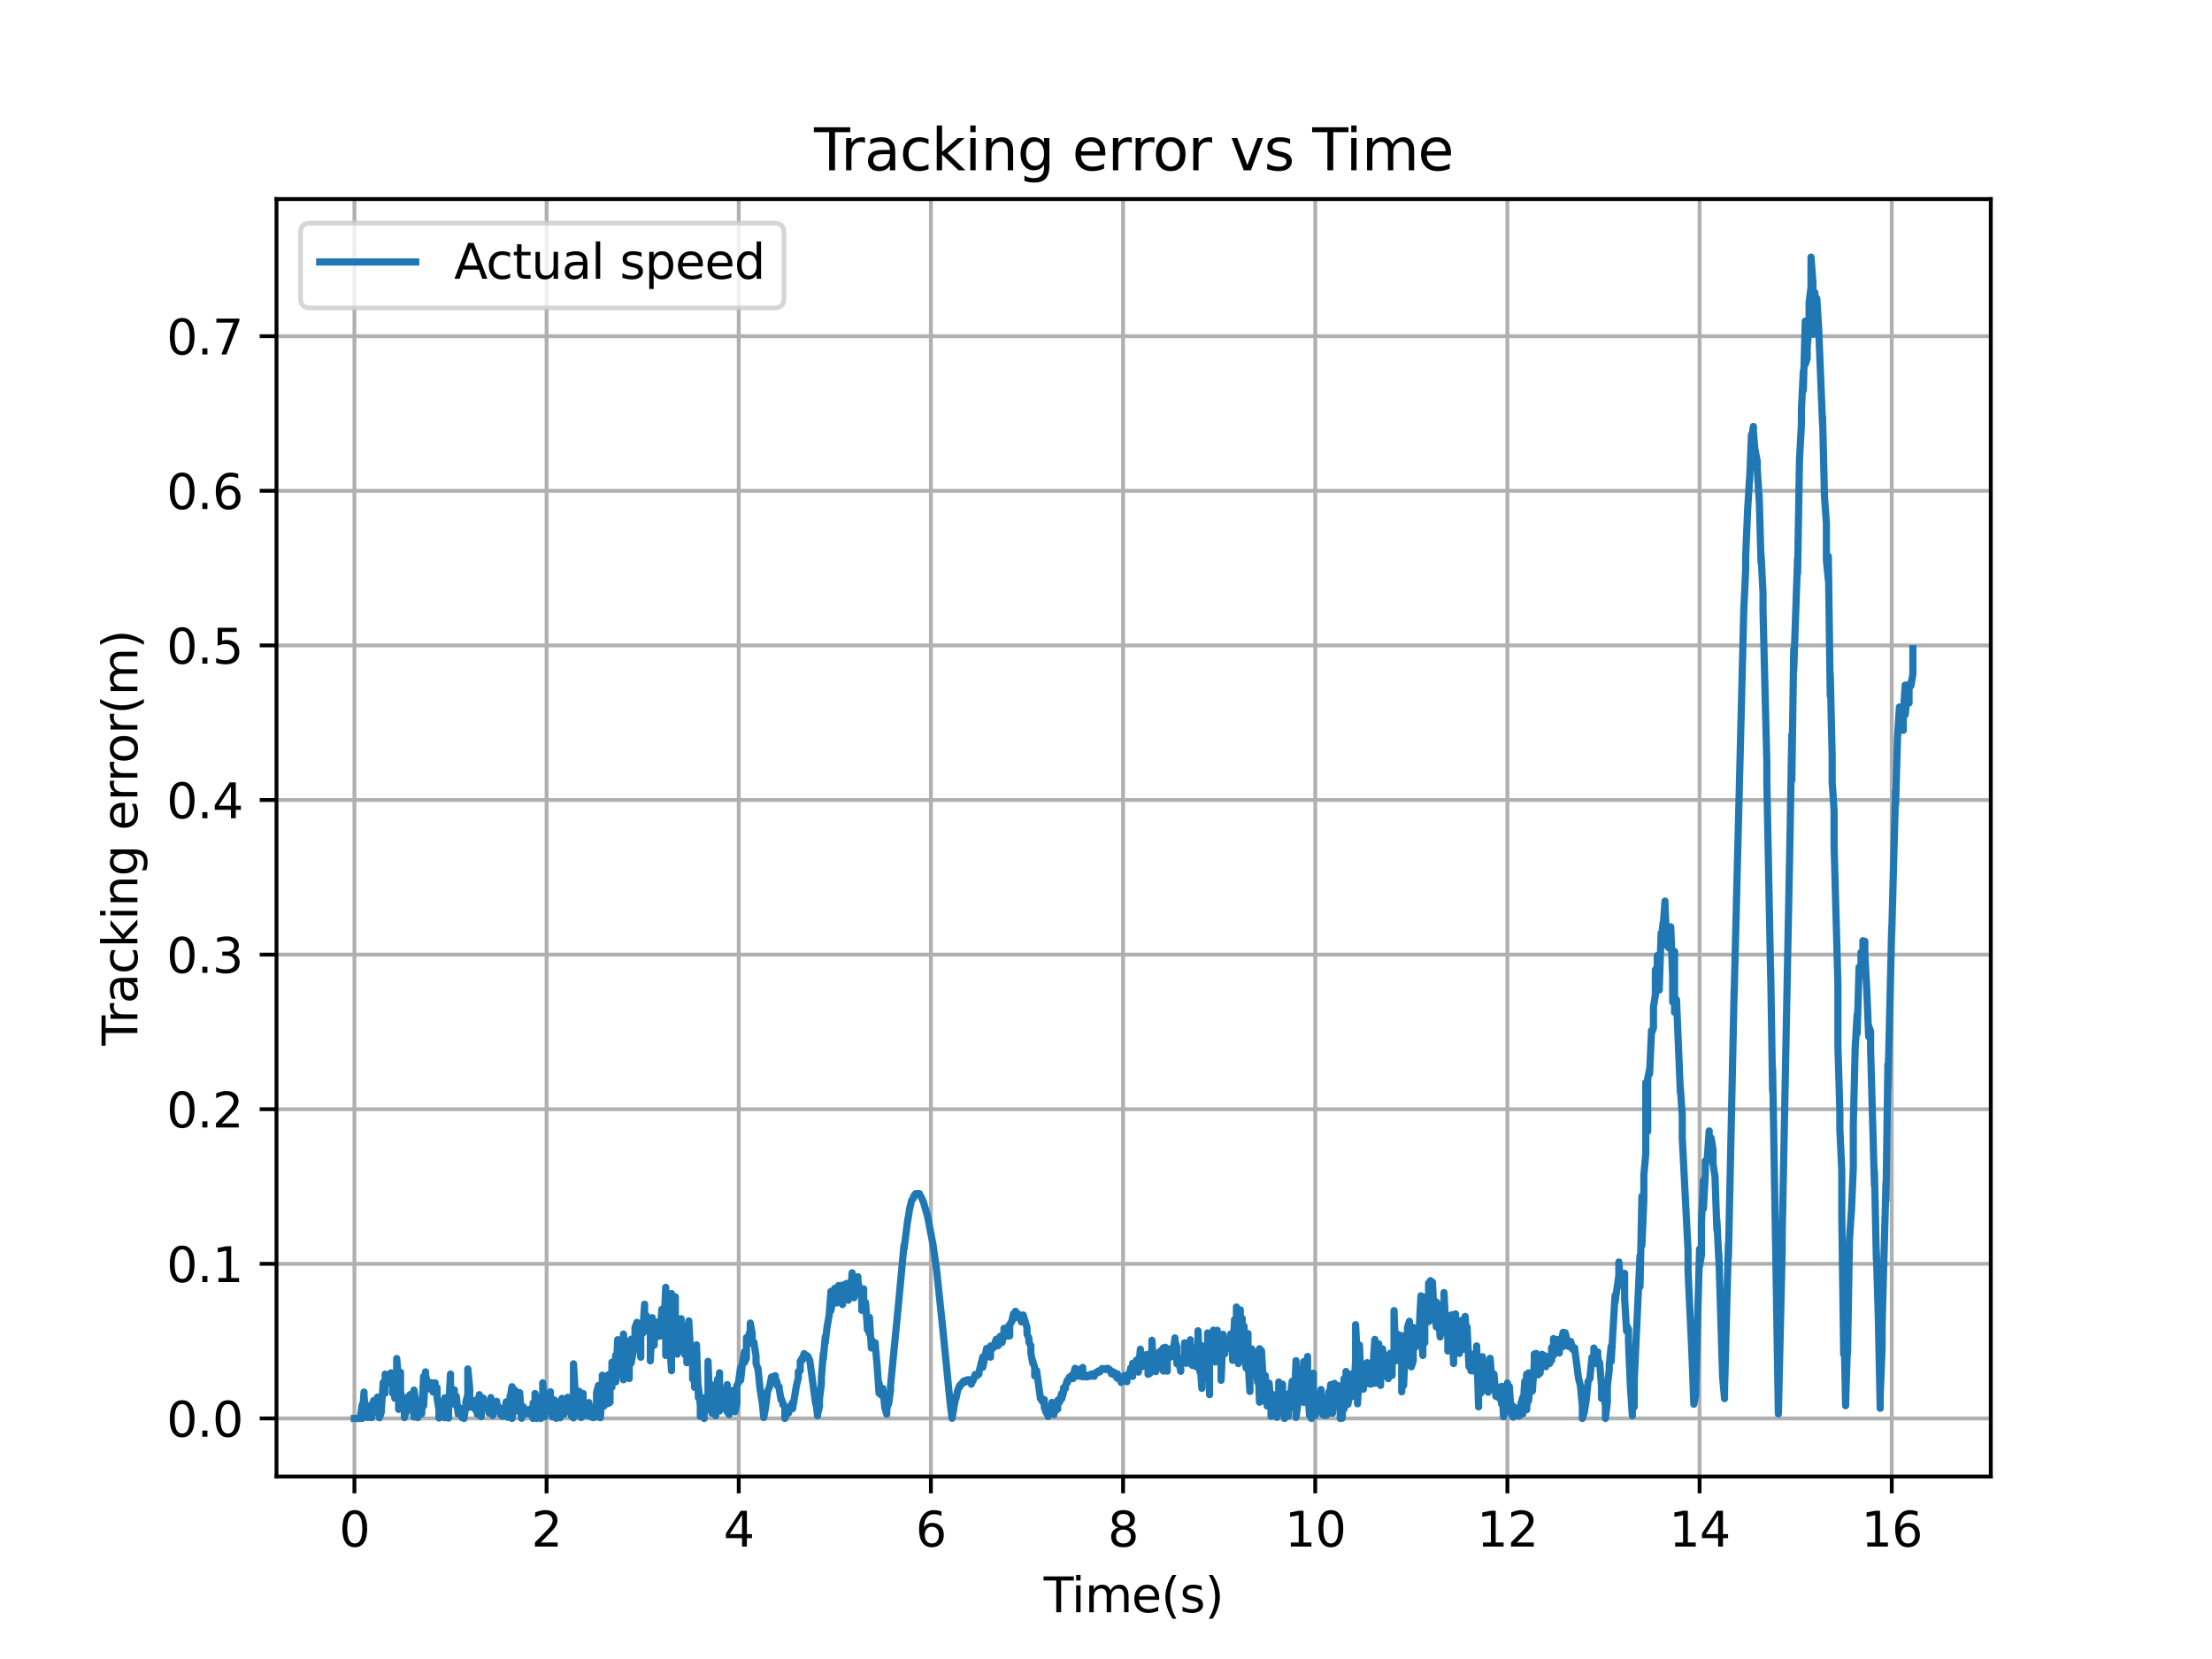 <?xml version="1.0" encoding="utf-8" standalone="no"?>
<!DOCTYPE svg PUBLIC "-//W3C//DTD SVG 1.1//EN"
  "http://www.w3.org/Graphics/SVG/1.1/DTD/svg11.dtd">
<svg xmlns:xlink="http://www.w3.org/1999/xlink" width="460.8pt" height="345.6pt" viewBox="0 0 460.8 345.6" xmlns="http://www.w3.org/2000/svg" version="1.1">
 <defs>
  <style type="text/css">*{stroke-linejoin: round; stroke-linecap: butt}</style>
 </defs>
 <g id="figure_1">
  <g id="patch_1">
   <path d="M 0 345.6 
L 460.8 345.6 
L 460.8 0 
L 0 0 
z
" style="fill: #ffffff"/>
  </g>
  <g id="axes_1">
   <g id="patch_2">
    <path d="M 57.6 307.584 
L 414.72 307.584 
L 414.72 41.472 
L 57.6 41.472 
z
" style="fill: #ffffff"/>
   </g>
   <g id="matplotlib.axis_1">
    <g id="xtick_1">
     <g id="line2d_1">
      <path d="M 73.833 307.584 
L 73.833 41.472 
" clip-path="url(#pf0d3e10bc1)" style="fill: none; stroke: #b0b0b0; stroke-width: 0.8; stroke-linecap: square"/>
     </g>
     <g id="line2d_2">
      <defs>
       <path id="m76b2a32920" d="M 0 0 
L 0 3.5 
" style="stroke: #000000; stroke-width: 0.8"/>
      </defs>
      <g>
       <use xlink:href="#m76b2a32920" x="73.833" y="307.584" style="stroke: #000000; stroke-width: 0.8"/>
      </g>
     </g>
     <g id="text_1">
      <!-- 0 -->
      <g transform="translate(70.651 322.182) scale(0.1 -0.1)">
       <defs>
        <path id="DejaVuSans-30" d="M 2034 4250 
Q 1547 4250 1301 3770 
Q 1056 3291 1056 2328 
Q 1056 1369 1301 889 
Q 1547 409 2034 409 
Q 2525 409 2770 889 
Q 3016 1369 3016 2328 
Q 3016 3291 2770 3770 
Q 2525 4250 2034 4250 
z
M 2034 4750 
Q 2819 4750 3233 4129 
Q 3647 3509 3647 2328 
Q 3647 1150 3233 529 
Q 2819 -91 2034 -91 
Q 1250 -91 836 529 
Q 422 1150 422 2328 
Q 422 3509 836 4129 
Q 1250 4750 2034 4750 
z
" transform="scale(0.016)"/>
       </defs>
       <use xlink:href="#DejaVuSans-30"/>
      </g>
     </g>
    </g>
    <g id="xtick_2">
     <g id="line2d_3">
      <path d="M 113.864 307.584 
L 113.864 41.472 
" clip-path="url(#pf0d3e10bc1)" style="fill: none; stroke: #b0b0b0; stroke-width: 0.8; stroke-linecap: square"/>
     </g>
     <g id="line2d_4">
      <g>
       <use xlink:href="#m76b2a32920" x="113.864" y="307.584" style="stroke: #000000; stroke-width: 0.8"/>
      </g>
     </g>
     <g id="text_2">
      <!-- 2 -->
      <g transform="translate(110.683 322.182) scale(0.1 -0.1)">
       <defs>
        <path id="DejaVuSans-32" d="M 1228 531 
L 3431 531 
L 3431 0 
L 469 0 
L 469 531 
Q 828 903 1448 1529 
Q 2069 2156 2228 2338 
Q 2531 2678 2651 2914 
Q 2772 3150 2772 3378 
Q 2772 3750 2511 3984 
Q 2250 4219 1831 4219 
Q 1534 4219 1204 4116 
Q 875 4013 500 3803 
L 500 4441 
Q 881 4594 1212 4672 
Q 1544 4750 1819 4750 
Q 2544 4750 2975 4387 
Q 3406 4025 3406 3419 
Q 3406 3131 3298 2873 
Q 3191 2616 2906 2266 
Q 2828 2175 2409 1742 
Q 1991 1309 1228 531 
z
" transform="scale(0.016)"/>
       </defs>
       <use xlink:href="#DejaVuSans-32"/>
      </g>
     </g>
    </g>
    <g id="xtick_3">
     <g id="line2d_5">
      <path d="M 153.896 307.584 
L 153.896 41.472 
" clip-path="url(#pf0d3e10bc1)" style="fill: none; stroke: #b0b0b0; stroke-width: 0.8; stroke-linecap: square"/>
     </g>
     <g id="line2d_6">
      <g>
       <use xlink:href="#m76b2a32920" x="153.896" y="307.584" style="stroke: #000000; stroke-width: 0.8"/>
      </g>
     </g>
     <g id="text_3">
      <!-- 4 -->
      <g transform="translate(150.714 322.182) scale(0.1 -0.1)">
       <defs>
        <path id="DejaVuSans-34" d="M 2419 4116 
L 825 1625 
L 2419 1625 
L 2419 4116 
z
M 2253 4666 
L 3047 4666 
L 3047 1625 
L 3713 1625 
L 3713 1100 
L 3047 1100 
L 3047 0 
L 2419 0 
L 2419 1100 
L 313 1100 
L 313 1709 
L 2253 4666 
z
" transform="scale(0.016)"/>
       </defs>
       <use xlink:href="#DejaVuSans-34"/>
      </g>
     </g>
    </g>
    <g id="xtick_4">
     <g id="line2d_7">
      <path d="M 193.927 307.584 
L 193.927 41.472 
" clip-path="url(#pf0d3e10bc1)" style="fill: none; stroke: #b0b0b0; stroke-width: 0.8; stroke-linecap: square"/>
     </g>
     <g id="line2d_8">
      <g>
       <use xlink:href="#m76b2a32920" x="193.927" y="307.584" style="stroke: #000000; stroke-width: 0.8"/>
      </g>
     </g>
     <g id="text_4">
      <!-- 6 -->
      <g transform="translate(190.746 322.182) scale(0.1 -0.1)">
       <defs>
        <path id="DejaVuSans-36" d="M 2113 2584 
Q 1688 2584 1439 2293 
Q 1191 2003 1191 1497 
Q 1191 994 1439 701 
Q 1688 409 2113 409 
Q 2538 409 2786 701 
Q 3034 994 3034 1497 
Q 3034 2003 2786 2293 
Q 2538 2584 2113 2584 
z
M 3366 4563 
L 3366 3988 
Q 3128 4100 2886 4159 
Q 2644 4219 2406 4219 
Q 1781 4219 1451 3797 
Q 1122 3375 1075 2522 
Q 1259 2794 1537 2939 
Q 1816 3084 2150 3084 
Q 2853 3084 3261 2657 
Q 3669 2231 3669 1497 
Q 3669 778 3244 343 
Q 2819 -91 2113 -91 
Q 1303 -91 875 529 
Q 447 1150 447 2328 
Q 447 3434 972 4092 
Q 1497 4750 2381 4750 
Q 2619 4750 2861 4703 
Q 3103 4656 3366 4563 
z
" transform="scale(0.016)"/>
       </defs>
       <use xlink:href="#DejaVuSans-36"/>
      </g>
     </g>
    </g>
    <g id="xtick_5">
     <g id="line2d_9">
      <path d="M 233.958 307.584 
L 233.958 41.472 
" clip-path="url(#pf0d3e10bc1)" style="fill: none; stroke: #b0b0b0; stroke-width: 0.8; stroke-linecap: square"/>
     </g>
     <g id="line2d_10">
      <g>
       <use xlink:href="#m76b2a32920" x="233.958" y="307.584" style="stroke: #000000; stroke-width: 0.8"/>
      </g>
     </g>
     <g id="text_5">
      <!-- 8 -->
      <g transform="translate(230.777 322.182) scale(0.1 -0.1)">
       <defs>
        <path id="DejaVuSans-38" d="M 2034 2216 
Q 1584 2216 1326 1975 
Q 1069 1734 1069 1313 
Q 1069 891 1326 650 
Q 1584 409 2034 409 
Q 2484 409 2743 651 
Q 3003 894 3003 1313 
Q 3003 1734 2745 1975 
Q 2488 2216 2034 2216 
z
M 1403 2484 
Q 997 2584 770 2862 
Q 544 3141 544 3541 
Q 544 4100 942 4425 
Q 1341 4750 2034 4750 
Q 2731 4750 3128 4425 
Q 3525 4100 3525 3541 
Q 3525 3141 3298 2862 
Q 3072 2584 2669 2484 
Q 3125 2378 3379 2068 
Q 3634 1759 3634 1313 
Q 3634 634 3220 271 
Q 2806 -91 2034 -91 
Q 1263 -91 848 271 
Q 434 634 434 1313 
Q 434 1759 690 2068 
Q 947 2378 1403 2484 
z
M 1172 3481 
Q 1172 3119 1398 2916 
Q 1625 2713 2034 2713 
Q 2441 2713 2670 2916 
Q 2900 3119 2900 3481 
Q 2900 3844 2670 4047 
Q 2441 4250 2034 4250 
Q 1625 4250 1398 4047 
Q 1172 3844 1172 3481 
z
" transform="scale(0.016)"/>
       </defs>
       <use xlink:href="#DejaVuSans-38"/>
      </g>
     </g>
    </g>
    <g id="xtick_6">
     <g id="line2d_11">
      <path d="M 273.99 307.584 
L 273.99 41.472 
" clip-path="url(#pf0d3e10bc1)" style="fill: none; stroke: #b0b0b0; stroke-width: 0.8; stroke-linecap: square"/>
     </g>
     <g id="line2d_12">
      <g>
       <use xlink:href="#m76b2a32920" x="273.99" y="307.584" style="stroke: #000000; stroke-width: 0.8"/>
      </g>
     </g>
     <g id="text_6">
      <!-- 10 -->
      <g transform="translate(267.627 322.182) scale(0.1 -0.1)">
       <defs>
        <path id="DejaVuSans-31" d="M 794 531 
L 1825 531 
L 1825 4091 
L 703 3866 
L 703 4441 
L 1819 4666 
L 2450 4666 
L 2450 531 
L 3481 531 
L 3481 0 
L 794 0 
L 794 531 
z
" transform="scale(0.016)"/>
       </defs>
       <use xlink:href="#DejaVuSans-31"/>
       <use xlink:href="#DejaVuSans-30" x="63.623"/>
      </g>
     </g>
    </g>
    <g id="xtick_7">
     <g id="line2d_13">
      <path d="M 314.021 307.584 
L 314.021 41.472 
" clip-path="url(#pf0d3e10bc1)" style="fill: none; stroke: #b0b0b0; stroke-width: 0.8; stroke-linecap: square"/>
     </g>
     <g id="line2d_14">
      <g>
       <use xlink:href="#m76b2a32920" x="314.021" y="307.584" style="stroke: #000000; stroke-width: 0.8"/>
      </g>
     </g>
     <g id="text_7">
      <!-- 12 -->
      <g transform="translate(307.659 322.182) scale(0.1 -0.1)">
       <use xlink:href="#DejaVuSans-31"/>
       <use xlink:href="#DejaVuSans-32" x="63.623"/>
      </g>
     </g>
    </g>
    <g id="xtick_8">
     <g id="line2d_15">
      <path d="M 354.052 307.584 
L 354.052 41.472 
" clip-path="url(#pf0d3e10bc1)" style="fill: none; stroke: #b0b0b0; stroke-width: 0.8; stroke-linecap: square"/>
     </g>
     <g id="line2d_16">
      <g>
       <use xlink:href="#m76b2a32920" x="354.052" y="307.584" style="stroke: #000000; stroke-width: 0.8"/>
      </g>
     </g>
     <g id="text_8">
      <!-- 14 -->
      <g transform="translate(347.69 322.182) scale(0.1 -0.1)">
       <use xlink:href="#DejaVuSans-31"/>
       <use xlink:href="#DejaVuSans-34" x="63.623"/>
      </g>
     </g>
    </g>
    <g id="xtick_9">
     <g id="line2d_17">
      <path d="M 394.084 307.584 
L 394.084 41.472 
" clip-path="url(#pf0d3e10bc1)" style="fill: none; stroke: #b0b0b0; stroke-width: 0.8; stroke-linecap: square"/>
     </g>
     <g id="line2d_18">
      <g>
       <use xlink:href="#m76b2a32920" x="394.084" y="307.584" style="stroke: #000000; stroke-width: 0.8"/>
      </g>
     </g>
     <g id="text_9">
      <!-- 16 -->
      <g transform="translate(387.721 322.182) scale(0.1 -0.1)">
       <use xlink:href="#DejaVuSans-31"/>
       <use xlink:href="#DejaVuSans-36" x="63.623"/>
      </g>
     </g>
    </g>
    <g id="text_10">
     <!-- Time(s) -->
     <g transform="translate(217.42 335.861) scale(0.1 -0.1)">
      <defs>
       <path id="DejaVuSans-54" d="M -19 4666 
L 3928 4666 
L 3928 4134 
L 2272 4134 
L 2272 0 
L 1638 0 
L 1638 4134 
L -19 4134 
L -19 4666 
z
" transform="scale(0.016)"/>
       <path id="DejaVuSans-69" d="M 603 3500 
L 1178 3500 
L 1178 0 
L 603 0 
L 603 3500 
z
M 603 4863 
L 1178 4863 
L 1178 4134 
L 603 4134 
L 603 4863 
z
" transform="scale(0.016)"/>
       <path id="DejaVuSans-6d" d="M 3328 2828 
Q 3544 3216 3844 3400 
Q 4144 3584 4550 3584 
Q 5097 3584 5394 3201 
Q 5691 2819 5691 2113 
L 5691 0 
L 5113 0 
L 5113 2094 
Q 5113 2597 4934 2840 
Q 4756 3084 4391 3084 
Q 3944 3084 3684 2787 
Q 3425 2491 3425 1978 
L 3425 0 
L 2847 0 
L 2847 2094 
Q 2847 2600 2669 2842 
Q 2491 3084 2119 3084 
Q 1678 3084 1418 2786 
Q 1159 2488 1159 1978 
L 1159 0 
L 581 0 
L 581 3500 
L 1159 3500 
L 1159 2956 
Q 1356 3278 1631 3431 
Q 1906 3584 2284 3584 
Q 2666 3584 2933 3390 
Q 3200 3197 3328 2828 
z
" transform="scale(0.016)"/>
       <path id="DejaVuSans-65" d="M 3597 1894 
L 3597 1613 
L 953 1613 
Q 991 1019 1311 708 
Q 1631 397 2203 397 
Q 2534 397 2845 478 
Q 3156 559 3463 722 
L 3463 178 
Q 3153 47 2828 -22 
Q 2503 -91 2169 -91 
Q 1331 -91 842 396 
Q 353 884 353 1716 
Q 353 2575 817 3079 
Q 1281 3584 2069 3584 
Q 2775 3584 3186 3129 
Q 3597 2675 3597 1894 
z
M 3022 2063 
Q 3016 2534 2758 2815 
Q 2500 3097 2075 3097 
Q 1594 3097 1305 2825 
Q 1016 2553 972 2059 
L 3022 2063 
z
" transform="scale(0.016)"/>
       <path id="DejaVuSans-28" d="M 1984 4856 
Q 1566 4138 1362 3434 
Q 1159 2731 1159 2009 
Q 1159 1288 1364 580 
Q 1569 -128 1984 -844 
L 1484 -844 
Q 1016 -109 783 600 
Q 550 1309 550 2009 
Q 550 2706 781 3412 
Q 1013 4119 1484 4856 
L 1984 4856 
z
" transform="scale(0.016)"/>
       <path id="DejaVuSans-73" d="M 2834 3397 
L 2834 2853 
Q 2591 2978 2328 3040 
Q 2066 3103 1784 3103 
Q 1356 3103 1142 2972 
Q 928 2841 928 2578 
Q 928 2378 1081 2264 
Q 1234 2150 1697 2047 
L 1894 2003 
Q 2506 1872 2764 1633 
Q 3022 1394 3022 966 
Q 3022 478 2636 193 
Q 2250 -91 1575 -91 
Q 1294 -91 989 -36 
Q 684 19 347 128 
L 347 722 
Q 666 556 975 473 
Q 1284 391 1588 391 
Q 1994 391 2212 530 
Q 2431 669 2431 922 
Q 2431 1156 2273 1281 
Q 2116 1406 1581 1522 
L 1381 1569 
Q 847 1681 609 1914 
Q 372 2147 372 2553 
Q 372 3047 722 3315 
Q 1072 3584 1716 3584 
Q 2034 3584 2315 3537 
Q 2597 3491 2834 3397 
z
" transform="scale(0.016)"/>
       <path id="DejaVuSans-29" d="M 513 4856 
L 1013 4856 
Q 1481 4119 1714 3412 
Q 1947 2706 1947 2009 
Q 1947 1309 1714 600 
Q 1481 -109 1013 -844 
L 513 -844 
Q 928 -128 1133 580 
Q 1338 1288 1338 2009 
Q 1338 2731 1133 3434 
Q 928 4138 513 4856 
z
" transform="scale(0.016)"/>
      </defs>
      <use xlink:href="#DejaVuSans-54"/>
      <use xlink:href="#DejaVuSans-69" x="57.959"/>
      <use xlink:href="#DejaVuSans-6d" x="85.742"/>
      <use xlink:href="#DejaVuSans-65" x="183.154"/>
      <use xlink:href="#DejaVuSans-28" x="244.678"/>
      <use xlink:href="#DejaVuSans-73" x="283.691"/>
      <use xlink:href="#DejaVuSans-29" x="335.791"/>
     </g>
    </g>
   </g>
   <g id="matplotlib.axis_2">
    <g id="ytick_1">
     <g id="line2d_19">
      <path d="M 57.6 295.488 
L 414.72 295.488 
" clip-path="url(#pf0d3e10bc1)" style="fill: none; stroke: #b0b0b0; stroke-width: 0.8; stroke-linecap: square"/>
     </g>
     <g id="line2d_20">
      <defs>
       <path id="m45cfefdd5c" d="M 0 0 
L -3.5 0 
" style="stroke: #000000; stroke-width: 0.8"/>
      </defs>
      <g>
       <use xlink:href="#m45cfefdd5c" x="57.6" y="295.488" style="stroke: #000000; stroke-width: 0.8"/>
      </g>
     </g>
     <g id="text_11">
      <!-- 0.0 -->
      <g transform="translate(34.697 299.287) scale(0.1 -0.1)">
       <defs>
        <path id="DejaVuSans-2e" d="M 684 794 
L 1344 794 
L 1344 0 
L 684 0 
L 684 794 
z
" transform="scale(0.016)"/>
       </defs>
       <use xlink:href="#DejaVuSans-30"/>
       <use xlink:href="#DejaVuSans-2e" x="63.623"/>
       <use xlink:href="#DejaVuSans-30" x="95.41"/>
      </g>
     </g>
    </g>
    <g id="ytick_2">
     <g id="line2d_21">
      <path d="M 57.6 263.281 
L 414.72 263.281 
" clip-path="url(#pf0d3e10bc1)" style="fill: none; stroke: #b0b0b0; stroke-width: 0.8; stroke-linecap: square"/>
     </g>
     <g id="line2d_22">
      <g>
       <use xlink:href="#m45cfefdd5c" x="57.6" y="263.281" style="stroke: #000000; stroke-width: 0.8"/>
      </g>
     </g>
     <g id="text_12">
      <!-- 0.1 -->
      <g transform="translate(34.697 267.08) scale(0.1 -0.1)">
       <use xlink:href="#DejaVuSans-30"/>
       <use xlink:href="#DejaVuSans-2e" x="63.623"/>
       <use xlink:href="#DejaVuSans-31" x="95.41"/>
      </g>
     </g>
    </g>
    <g id="ytick_3">
     <g id="line2d_23">
      <path d="M 57.6 231.073 
L 414.72 231.073 
" clip-path="url(#pf0d3e10bc1)" style="fill: none; stroke: #b0b0b0; stroke-width: 0.8; stroke-linecap: square"/>
     </g>
     <g id="line2d_24">
      <g>
       <use xlink:href="#m45cfefdd5c" x="57.6" y="231.073" style="stroke: #000000; stroke-width: 0.8"/>
      </g>
     </g>
     <g id="text_13">
      <!-- 0.2 -->
      <g transform="translate(34.697 234.872) scale(0.1 -0.1)">
       <use xlink:href="#DejaVuSans-30"/>
       <use xlink:href="#DejaVuSans-2e" x="63.623"/>
       <use xlink:href="#DejaVuSans-32" x="95.41"/>
      </g>
     </g>
    </g>
    <g id="ytick_4">
     <g id="line2d_25">
      <path d="M 57.6 198.866 
L 414.72 198.866 
" clip-path="url(#pf0d3e10bc1)" style="fill: none; stroke: #b0b0b0; stroke-width: 0.8; stroke-linecap: square"/>
     </g>
     <g id="line2d_26">
      <g>
       <use xlink:href="#m45cfefdd5c" x="57.6" y="198.866" style="stroke: #000000; stroke-width: 0.8"/>
      </g>
     </g>
     <g id="text_14">
      <!-- 0.3 -->
      <g transform="translate(34.697 202.665) scale(0.1 -0.1)">
       <defs>
        <path id="DejaVuSans-33" d="M 2597 2516 
Q 3050 2419 3304 2112 
Q 3559 1806 3559 1356 
Q 3559 666 3084 287 
Q 2609 -91 1734 -91 
Q 1441 -91 1130 -33 
Q 819 25 488 141 
L 488 750 
Q 750 597 1062 519 
Q 1375 441 1716 441 
Q 2309 441 2620 675 
Q 2931 909 2931 1356 
Q 2931 1769 2642 2001 
Q 2353 2234 1838 2234 
L 1294 2234 
L 1294 2753 
L 1863 2753 
Q 2328 2753 2575 2939 
Q 2822 3125 2822 3475 
Q 2822 3834 2567 4026 
Q 2313 4219 1838 4219 
Q 1578 4219 1281 4162 
Q 984 4106 628 3988 
L 628 4550 
Q 988 4650 1302 4700 
Q 1616 4750 1894 4750 
Q 2613 4750 3031 4423 
Q 3450 4097 3450 3541 
Q 3450 3153 3228 2886 
Q 3006 2619 2597 2516 
z
" transform="scale(0.016)"/>
       </defs>
       <use xlink:href="#DejaVuSans-30"/>
       <use xlink:href="#DejaVuSans-2e" x="63.623"/>
       <use xlink:href="#DejaVuSans-33" x="95.41"/>
      </g>
     </g>
    </g>
    <g id="ytick_5">
     <g id="line2d_27">
      <path d="M 57.6 166.658 
L 414.72 166.658 
" clip-path="url(#pf0d3e10bc1)" style="fill: none; stroke: #b0b0b0; stroke-width: 0.8; stroke-linecap: square"/>
     </g>
     <g id="line2d_28">
      <g>
       <use xlink:href="#m45cfefdd5c" x="57.6" y="166.658" style="stroke: #000000; stroke-width: 0.8"/>
      </g>
     </g>
     <g id="text_15">
      <!-- 0.4 -->
      <g transform="translate(34.697 170.457) scale(0.1 -0.1)">
       <use xlink:href="#DejaVuSans-30"/>
       <use xlink:href="#DejaVuSans-2e" x="63.623"/>
       <use xlink:href="#DejaVuSans-34" x="95.41"/>
      </g>
     </g>
    </g>
    <g id="ytick_6">
     <g id="line2d_29">
      <path d="M 57.6 134.451 
L 414.72 134.451 
" clip-path="url(#pf0d3e10bc1)" style="fill: none; stroke: #b0b0b0; stroke-width: 0.8; stroke-linecap: square"/>
     </g>
     <g id="line2d_30">
      <g>
       <use xlink:href="#m45cfefdd5c" x="57.6" y="134.451" style="stroke: #000000; stroke-width: 0.8"/>
      </g>
     </g>
     <g id="text_16">
      <!-- 0.5 -->
      <g transform="translate(34.697 138.25) scale(0.1 -0.1)">
       <defs>
        <path id="DejaVuSans-35" d="M 691 4666 
L 3169 4666 
L 3169 4134 
L 1269 4134 
L 1269 2991 
Q 1406 3038 1543 3061 
Q 1681 3084 1819 3084 
Q 2600 3084 3056 2656 
Q 3513 2228 3513 1497 
Q 3513 744 3044 326 
Q 2575 -91 1722 -91 
Q 1428 -91 1123 -41 
Q 819 9 494 109 
L 494 744 
Q 775 591 1075 516 
Q 1375 441 1709 441 
Q 2250 441 2565 725 
Q 2881 1009 2881 1497 
Q 2881 1984 2565 2268 
Q 2250 2553 1709 2553 
Q 1456 2553 1204 2497 
Q 953 2441 691 2322 
L 691 4666 
z
" transform="scale(0.016)"/>
       </defs>
       <use xlink:href="#DejaVuSans-30"/>
       <use xlink:href="#DejaVuSans-2e" x="63.623"/>
       <use xlink:href="#DejaVuSans-35" x="95.41"/>
      </g>
     </g>
    </g>
    <g id="ytick_7">
     <g id="line2d_31">
      <path d="M 57.6 102.243 
L 414.72 102.243 
" clip-path="url(#pf0d3e10bc1)" style="fill: none; stroke: #b0b0b0; stroke-width: 0.8; stroke-linecap: square"/>
     </g>
     <g id="line2d_32">
      <g>
       <use xlink:href="#m45cfefdd5c" x="57.6" y="102.243" style="stroke: #000000; stroke-width: 0.8"/>
      </g>
     </g>
     <g id="text_17">
      <!-- 0.6 -->
      <g transform="translate(34.697 106.043) scale(0.1 -0.1)">
       <use xlink:href="#DejaVuSans-30"/>
       <use xlink:href="#DejaVuSans-2e" x="63.623"/>
       <use xlink:href="#DejaVuSans-36" x="95.41"/>
      </g>
     </g>
    </g>
    <g id="ytick_8">
     <g id="line2d_33">
      <path d="M 57.6 70.036 
L 414.72 70.036 
" clip-path="url(#pf0d3e10bc1)" style="fill: none; stroke: #b0b0b0; stroke-width: 0.8; stroke-linecap: square"/>
     </g>
     <g id="line2d_34">
      <g>
       <use xlink:href="#m45cfefdd5c" x="57.6" y="70.036" style="stroke: #000000; stroke-width: 0.8"/>
      </g>
     </g>
     <g id="text_18">
      <!-- 0.7 -->
      <g transform="translate(34.697 73.835) scale(0.1 -0.1)">
       <defs>
        <path id="DejaVuSans-37" d="M 525 4666 
L 3525 4666 
L 3525 4397 
L 1831 0 
L 1172 0 
L 2766 4134 
L 525 4134 
L 525 4666 
z
" transform="scale(0.016)"/>
       </defs>
       <use xlink:href="#DejaVuSans-30"/>
       <use xlink:href="#DejaVuSans-2e" x="63.623"/>
       <use xlink:href="#DejaVuSans-37" x="95.41"/>
      </g>
     </g>
    </g>
    <g id="text_19">
     <!-- Tracking error(m) -->
     <g transform="translate(28.617 217.804) rotate(-90) scale(0.1 -0.1)">
      <defs>
       <path id="DejaVuSans-72" d="M 2631 2963 
Q 2534 3019 2420 3045 
Q 2306 3072 2169 3072 
Q 1681 3072 1420 2755 
Q 1159 2438 1159 1844 
L 1159 0 
L 581 0 
L 581 3500 
L 1159 3500 
L 1159 2956 
Q 1341 3275 1631 3429 
Q 1922 3584 2338 3584 
Q 2397 3584 2469 3576 
Q 2541 3569 2628 3553 
L 2631 2963 
z
" transform="scale(0.016)"/>
       <path id="DejaVuSans-61" d="M 2194 1759 
Q 1497 1759 1228 1600 
Q 959 1441 959 1056 
Q 959 750 1161 570 
Q 1363 391 1709 391 
Q 2188 391 2477 730 
Q 2766 1069 2766 1631 
L 2766 1759 
L 2194 1759 
z
M 3341 1997 
L 3341 0 
L 2766 0 
L 2766 531 
Q 2569 213 2275 61 
Q 1981 -91 1556 -91 
Q 1019 -91 701 211 
Q 384 513 384 1019 
Q 384 1609 779 1909 
Q 1175 2209 1959 2209 
L 2766 2209 
L 2766 2266 
Q 2766 2663 2505 2880 
Q 2244 3097 1772 3097 
Q 1472 3097 1187 3025 
Q 903 2953 641 2809 
L 641 3341 
Q 956 3463 1253 3523 
Q 1550 3584 1831 3584 
Q 2591 3584 2966 3190 
Q 3341 2797 3341 1997 
z
" transform="scale(0.016)"/>
       <path id="DejaVuSans-63" d="M 3122 3366 
L 3122 2828 
Q 2878 2963 2633 3030 
Q 2388 3097 2138 3097 
Q 1578 3097 1268 2742 
Q 959 2388 959 1747 
Q 959 1106 1268 751 
Q 1578 397 2138 397 
Q 2388 397 2633 464 
Q 2878 531 3122 666 
L 3122 134 
Q 2881 22 2623 -34 
Q 2366 -91 2075 -91 
Q 1284 -91 818 406 
Q 353 903 353 1747 
Q 353 2603 823 3093 
Q 1294 3584 2113 3584 
Q 2378 3584 2631 3529 
Q 2884 3475 3122 3366 
z
" transform="scale(0.016)"/>
       <path id="DejaVuSans-6b" d="M 581 4863 
L 1159 4863 
L 1159 1991 
L 2875 3500 
L 3609 3500 
L 1753 1863 
L 3688 0 
L 2938 0 
L 1159 1709 
L 1159 0 
L 581 0 
L 581 4863 
z
" transform="scale(0.016)"/>
       <path id="DejaVuSans-6e" d="M 3513 2113 
L 3513 0 
L 2938 0 
L 2938 2094 
Q 2938 2591 2744 2837 
Q 2550 3084 2163 3084 
Q 1697 3084 1428 2787 
Q 1159 2491 1159 1978 
L 1159 0 
L 581 0 
L 581 3500 
L 1159 3500 
L 1159 2956 
Q 1366 3272 1645 3428 
Q 1925 3584 2291 3584 
Q 2894 3584 3203 3211 
Q 3513 2838 3513 2113 
z
" transform="scale(0.016)"/>
       <path id="DejaVuSans-67" d="M 2906 1791 
Q 2906 2416 2648 2759 
Q 2391 3103 1925 3103 
Q 1463 3103 1205 2759 
Q 947 2416 947 1791 
Q 947 1169 1205 825 
Q 1463 481 1925 481 
Q 2391 481 2648 825 
Q 2906 1169 2906 1791 
z
M 3481 434 
Q 3481 -459 3084 -895 
Q 2688 -1331 1869 -1331 
Q 1566 -1331 1297 -1286 
Q 1028 -1241 775 -1147 
L 775 -588 
Q 1028 -725 1275 -790 
Q 1522 -856 1778 -856 
Q 2344 -856 2625 -561 
Q 2906 -266 2906 331 
L 2906 616 
Q 2728 306 2450 153 
Q 2172 0 1784 0 
Q 1141 0 747 490 
Q 353 981 353 1791 
Q 353 2603 747 3093 
Q 1141 3584 1784 3584 
Q 2172 3584 2450 3431 
Q 2728 3278 2906 2969 
L 2906 3500 
L 3481 3500 
L 3481 434 
z
" transform="scale(0.016)"/>
       <path id="DejaVuSans-20" transform="scale(0.016)"/>
       <path id="DejaVuSans-6f" d="M 1959 3097 
Q 1497 3097 1228 2736 
Q 959 2375 959 1747 
Q 959 1119 1226 758 
Q 1494 397 1959 397 
Q 2419 397 2687 759 
Q 2956 1122 2956 1747 
Q 2956 2369 2687 2733 
Q 2419 3097 1959 3097 
z
M 1959 3584 
Q 2709 3584 3137 3096 
Q 3566 2609 3566 1747 
Q 3566 888 3137 398 
Q 2709 -91 1959 -91 
Q 1206 -91 779 398 
Q 353 888 353 1747 
Q 353 2609 779 3096 
Q 1206 3584 1959 3584 
z
" transform="scale(0.016)"/>
      </defs>
      <use xlink:href="#DejaVuSans-54"/>
      <use xlink:href="#DejaVuSans-72" x="46.334"/>
      <use xlink:href="#DejaVuSans-61" x="87.447"/>
      <use xlink:href="#DejaVuSans-63" x="148.727"/>
      <use xlink:href="#DejaVuSans-6b" x="203.707"/>
      <use xlink:href="#DejaVuSans-69" x="261.617"/>
      <use xlink:href="#DejaVuSans-6e" x="289.4"/>
      <use xlink:href="#DejaVuSans-67" x="352.779"/>
      <use xlink:href="#DejaVuSans-20" x="416.256"/>
      <use xlink:href="#DejaVuSans-65" x="448.043"/>
      <use xlink:href="#DejaVuSans-72" x="509.566"/>
      <use xlink:href="#DejaVuSans-72" x="548.93"/>
      <use xlink:href="#DejaVuSans-6f" x="587.793"/>
      <use xlink:href="#DejaVuSans-72" x="648.975"/>
      <use xlink:href="#DejaVuSans-28" x="690.088"/>
      <use xlink:href="#DejaVuSans-6d" x="729.102"/>
      <use xlink:href="#DejaVuSans-29" x="826.514"/>
     </g>
    </g>
   </g>
   <g id="line2d_35">
    <path d="M 73.833 295.488 
L 75.034 295.488 
L 75.034 295.488 
L 75.434 292.651 
L 75.434 295.488 
L 75.834 289.988 
L 75.834 290.713 
L 76.235 295.169 
L 76.235 293.208 
L 76.635 295.294 
L 76.635 294.328 
L 77.035 294.687 
L 77.035 293.601 
L 77.436 295.317 
L 77.436 292.531 
L 77.836 294.295 
L 77.836 291.76 
L 78.236 293.87 
L 78.236 293.406 
L 78.636 292.487 
L 78.636 291.049 
L 79.037 294.149 
L 79.037 295.339 
L 79.437 294.158 
L 79.437 293.722 
L 79.837 287.963 
L 79.837 288.986 
L 80.238 290.225 
L 80.238 286.248 
L 80.638 288.21 
L 80.638 287.468 
L 81.038 286.426 
L 81.038 286.617 
L 81.439 286.773 
L 81.439 285.993 
L 81.839 287.127 
L 81.839 290.324 
L 82.239 288.841 
L 82.239 291.285 
L 82.64 290.879 
L 82.64 282.999 
L 83.04 287.617 
L 83.04 293.595 
L 83.44 285.863 
L 83.44 289.918 
L 83.841 291.814 
L 84.241 291.31 
L 84.241 295.31 
L 84.641 294.051 
L 84.641 293.412 
L 85.042 290.933 
L 85.042 293.587 
L 85.442 292.667 
L 85.442 290.495 
L 85.842 293.402 
L 85.842 291.533 
L 86.242 295.189 
L 86.242 289.582 
L 86.643 292.299 
L 86.643 295.055 
L 87.043 295.298 
L 87.043 294.482 
L 87.443 292.078 
L 87.844 292.706 
L 87.844 294.533 
L 88.244 286.726 
L 88.244 292.871 
L 88.644 285.779 
L 88.644 286.41 
L 89.045 288.067 
L 89.045 289.39 
L 89.445 288.626 
L 89.445 288.134 
L 89.845 289.123 
L 89.845 288.026 
L 90.246 290.005 
L 90.246 288.215 
L 90.646 288.056 
L 90.646 289.267 
L 91.046 289.081 
L 91.046 291.257 
L 91.447 293.682 
L 91.447 295.392 
L 91.847 292.121 
L 91.847 295.247 
L 92.247 292.16 
L 92.247 294.233 
L 92.647 291.184 
L 92.647 295.327 
L 93.048 292.453 
L 93.048 294.039 
L 93.448 295.408 
L 93.448 293.452 
L 93.848 286.236 
L 93.848 290.517 
L 94.249 289.508 
L 94.249 290.31 
L 94.649 289.52 
L 94.649 292.441 
L 95.049 292.881 
L 95.049 290.858 
L 95.45 294.549 
L 95.45 293.052 
L 95.85 293.434 
L 95.85 294.463 
L 96.25 294.569 
L 96.25 295.283 
L 96.651 295.488 
L 96.651 295.488 
L 97.051 292.771 
L 97.051 291.975 
L 97.451 290.594 
L 97.451 285.172 
L 97.852 289.274 
L 97.852 293.152 
L 98.252 292.606 
L 98.652 293.232 
L 98.652 292.058 
L 99.053 293.719 
L 99.053 291.705 
L 99.453 294.635 
L 99.453 292.689 
L 99.853 290.531 
L 99.853 290.561 
L 100.253 295.115 
L 100.253 294.026 
L 100.654 291.235 
L 100.654 292.412 
L 101.054 293.269 
L 101.054 292.541 
L 101.454 292.577 
L 101.454 292.345 
L 101.855 294.368 
L 101.855 292.78 
L 102.255 291.136 
L 102.255 293.842 
L 102.655 294.876 
L 103.056 293.038 
L 103.056 292.329 
L 103.456 291.91 
L 103.456 292.043 
L 103.856 294.018 
L 103.856 293.098 
L 104.257 294.189 
L 104.257 294.686 
L 104.657 293.799 
L 104.657 295.037 
L 105.057 294.829 
L 105.057 294.072 
L 105.458 292.025 
L 105.458 295.07 
L 105.858 293.371 
L 105.858 295.25 
L 106.258 290.887 
L 106.258 291.285 
L 106.658 288.871 
L 106.658 295.488 
L 107.059 293.303 
L 107.059 289.454 
L 107.459 289.807 
L 107.459 292.201 
L 107.859 293.738 
L 107.859 292.871 
L 108.26 294.168 
L 108.26 290.117 
L 108.66 295.452 
L 108.66 295.342 
L 109.06 293.091 
L 109.06 294.702 
L 109.461 294.432 
L 109.461 294.047 
L 109.861 294.097 
L 109.861 294.266 
L 110.261 294.619 
L 110.261 293.606 
L 110.662 294.146 
L 110.662 293.497 
L 111.062 295.488 
L 111.062 292.27 
L 111.462 294.978 
L 111.462 290.288 
L 111.863 291.624 
L 111.863 295.488 
L 112.263 291.276 
L 112.263 294.162 
L 112.663 291.601 
L 112.663 295.488 
L 113.063 294.058 
L 113.063 288.065 
L 113.464 295.143 
L 113.464 291.245 
L 113.864 293.022 
L 113.864 292.349 
L 114.264 292.312 
L 114.264 293.38 
L 114.665 289.942 
L 114.665 292.151 
L 115.065 295.154 
L 115.065 295.09 
L 115.465 294.909 
L 115.465 291.616 
L 115.866 295.455 
L 115.866 294.918 
L 116.266 295.197 
L 116.266 292.046 
L 116.666 295.356 
L 116.666 294.539 
L 117.067 291.306 
L 117.067 291.535 
L 117.467 294.665 
L 117.467 292.857 
L 117.867 294.186 
L 117.867 292.73 
L 118.268 291.079 
L 118.268 292.882 
L 118.668 293.227 
L 118.668 291.7 
L 119.068 291.601 
L 119.068 295.024 
L 119.469 295.368 
L 119.469 284.104 
L 119.869 290.75 
L 119.869 294.897 
L 120.269 294.597 
L 120.269 293.218 
L 120.669 289.835 
L 120.669 292.956 
L 121.07 295.302 
L 121.07 292.956 
L 121.47 290.279 
L 121.47 294.991 
L 121.87 293.671 
L 121.87 293.912 
L 122.271 293.734 
L 122.271 293.738 
L 122.671 292.184 
L 122.671 294.987 
L 123.071 294.166 
L 123.472 295.301 
L 123.472 293.241 
L 123.872 293.326 
L 123.872 295.253 
L 124.272 294.946 
L 124.272 290.107 
L 124.673 288.607 
L 124.673 292.556 
L 125.073 290.953 
L 125.073 295.329 
L 125.473 289.682 
L 125.473 286.487 
L 125.874 292.871 
L 125.874 292.377 
L 126.274 290.948 
L 126.274 289.028 
L 126.674 286.413 
L 126.674 292.376 
L 127.074 292.143 
L 127.074 286.813 
L 127.475 289.008 
L 127.475 283.786 
L 127.875 287.841 
L 127.875 287.036 
L 128.275 282.279 
L 128.275 287.869 
L 128.676 279.08 
L 128.676 283.739 
L 129.076 284.583 
L 129.476 283.841 
L 129.476 282.048 
L 129.877 287.43 
L 129.877 277.907 
L 130.277 284.003 
L 130.277 283.884 
L 130.677 283.003 
L 130.677 279.505 
L 131.078 287.177 
L 131.078 280.858 
L 131.478 279.001 
L 131.478 283.976 
L 131.878 281.769 
L 131.878 279.669 
L 132.279 280.226 
L 132.279 276.591 
L 132.679 275.477 
L 132.679 276.232 
L 133.079 281.02 
L 133.079 276.584 
L 133.479 282.742 
L 133.479 275.994 
L 133.88 277.187 
L 133.88 277.778 
L 134.28 271.687 
L 134.28 274.558 
L 134.68 275.978 
L 134.68 274.068 
L 135.081 276.366 
L 135.081 277.318 
L 135.481 277.051 
L 135.481 283.491 
L 135.881 274.496 
L 136.282 280.238 
L 136.282 278.024 
L 136.682 277.726 
L 136.682 278.609 
L 137.082 275.378 
L 137.082 277.686 
L 137.483 275.9 
L 137.483 278.332 
L 137.883 272.737 
L 137.883 273.726 
L 138.283 277.759 
L 138.283 276.7 
L 138.684 268.168 
L 138.684 282.368 
L 139.084 280.151 
L 139.084 274.985 
L 139.484 270.585 
L 139.484 279.251 
L 139.885 285.545 
L 139.885 269.476 
L 140.285 276.108 
L 140.285 274.83 
L 140.685 270.149 
L 140.685 274.102 
L 141.085 282.098 
L 141.085 281.612 
L 141.486 279.003 
L 141.486 274.866 
L 141.886 274.699 
L 141.886 281.375 
L 142.286 276.047 
L 142.286 278.885 
L 142.687 282.223 
L 142.687 278.103 
L 143.087 281.27 
L 143.087 283.877 
L 143.487 283.129 
L 143.487 275.164 
L 143.888 282.523 
L 143.888 282.021 
L 144.288 282.63 
L 144.288 287.299 
L 144.688 286.61 
L 144.688 289.014 
L 145.089 288.953 
L 145.089 280.152 
L 145.489 291.165 
L 145.489 288.875 
L 145.889 292.835 
L 145.889 295.043 
L 146.29 291.7 
L 146.29 294.255 
L 146.69 295.488 
L 146.69 291.171 
L 147.09 291.821 
L 147.09 292.278 
L 147.49 293.252 
L 147.49 283.59 
L 147.891 293.634 
L 147.891 292.312 
L 148.291 288.488 
L 148.291 294.388 
L 148.691 290.722 
L 148.691 294.064 
L 149.092 289.615 
L 149.092 294.909 
L 149.492 287.294 
L 149.492 292.048 
L 149.892 285.974 
L 149.892 293.936 
L 150.293 289.679 
L 150.293 290.077 
L 150.693 293.409 
L 150.693 289.558 
L 151.093 291.942 
L 151.093 290.739 
L 151.494 288.43 
L 151.494 294.107 
L 151.894 294.684 
L 151.894 291.628 
L 152.294 293.014 
L 152.294 293.422 
L 152.695 292.975 
L 152.695 289.624 
L 153.095 290.629 
L 153.095 294.111 
L 153.495 292.321 
L 153.495 288.65 
L 153.896 287.915 
L 153.896 287.499 
L 154.296 284.828 
L 154.296 287.509 
L 154.696 283.63 
L 154.696 283.873 
L 155.096 281.572 
L 155.096 283.823 
L 155.497 282.908 
L 155.497 278.651 
L 155.897 279.951 
L 155.897 278.486 
L 156.297 277.147 
L 156.297 275.618 
L 156.698 277.816 
L 156.698 279.585 
L 157.098 279.678 
L 157.098 279.981 
L 157.498 282.456 
L 157.498 284.025 
L 157.899 285.202 
L 157.899 285.034 
L 158.299 289.051 
L 158.699 291.711 
L 158.699 291.193 
L 159.1 295.289 
L 159.5 293.134 
L 159.9 289.849 
L 160.301 288.887 
L 160.301 288.943 
L 160.701 286.858 
L 160.701 286.994 
L 161.101 287.086 
L 161.101 286.754 
L 161.501 286.587 
L 161.501 286.991 
L 161.902 288.054 
L 161.902 288.658 
L 162.302 288.859 
L 162.302 289.219 
L 162.702 291.608 
L 162.702 291.29 
L 163.103 292.257 
L 163.103 292.647 
L 163.503 292.872 
L 163.503 295.488 
L 163.903 294.391 
L 163.903 293.586 
L 164.304 294.328 
L 164.304 293.965 
L 165.104 292.16 
L 165.104 293.466 
L 165.505 291.137 
L 165.905 288.631 
L 165.905 288.651 
L 166.305 287.03 
L 166.305 285.716 
L 166.706 285.525 
L 166.706 283.607 
L 167.106 282.91 
L 167.106 283.373 
L 167.506 281.983 
L 167.506 282.153 
L 167.906 282.415 
L 167.906 282.266 
L 168.307 282.582 
L 168.307 282.565 
L 168.707 283.485 
L 168.707 283.476 
L 169.908 292.429 
L 169.908 291.494 
L 170.308 294.931 
L 170.308 294.583 
L 170.709 293.062 
L 170.709 291.462 
L 171.109 288.273 
L 171.109 286.968 
L 171.509 281.962 
L 171.509 283.15 
L 171.91 278.467 
L 171.91 279.73 
L 172.31 276.246 
L 172.31 276.35 
L 172.71 274.101 
L 173.111 269.002 
L 173.111 273.025 
L 173.511 270.424 
L 173.511 270.964 
L 173.911 270.261 
L 173.911 268.365 
L 174.312 271.422 
L 174.312 268.345 
L 174.712 268.331 
L 174.712 267.796 
L 175.112 269.478 
L 175.112 268.038 
L 175.512 271.761 
L 175.512 267.708 
L 175.913 268.791 
L 175.913 269.86 
L 176.313 269.775 
L 176.313 267.381 
L 176.713 270.866 
L 176.713 267.962 
L 177.114 267.726 
L 177.114 270.088 
L 177.514 265.149 
L 177.514 268.451 
L 177.914 268.207 
L 177.914 270.348 
L 178.315 268.872 
L 178.315 267.812 
L 178.715 265.957 
L 178.715 266.727 
L 179.115 269.162 
L 179.115 268.94 
L 179.516 270.094 
L 179.516 272.963 
L 179.916 268.498 
L 179.916 272.123 
L 180.316 272.771 
L 180.316 271.36 
L 180.717 277.05 
L 180.717 275.245 
L 181.117 277.862 
L 181.117 274.41 
L 181.517 280.81 
L 181.517 279.051 
L 181.917 279.621 
L 181.917 280.586 
L 182.318 279.727 
L 182.318 280.009 
L 182.718 284.433 
L 183.118 290.22 
L 183.118 288.083 
L 183.519 290.573 
L 183.519 289.366 
L 183.919 289.595 
L 183.919 289.234 
L 184.319 293.228 
L 184.72 294.607 
L 184.72 293.957 
L 185.12 291.014 
L 185.12 292.445 
L 185.52 289.521 
L 185.52 288.638 
L 187.122 272.192 
L 188.322 259.407 
L 188.322 260.22 
L 189.123 253.91 
L 189.123 254.167 
L 189.523 251.58 
L 189.523 251.757 
L 189.924 250.038 
L 190.324 249.554 
L 190.324 249.226 
L 190.724 248.674 
L 191.525 248.657 
L 191.525 248.743 
L 191.925 249.421 
L 192.326 250.286 
L 192.326 250.27 
L 193.126 253.032 
L 193.126 252.853 
L 194.327 259.1 
L 194.327 259.015 
L 195.128 264.748 
L 195.128 264.746 
L 196.329 276.093 
L 196.329 276.087 
L 197.93 292.242 
L 197.93 292.223 
L 198.33 295.463 
L 199.131 290.845 
L 199.131 291.392 
L 199.531 289.551 
L 199.531 289.568 
L 199.932 288.59 
L 199.932 288.924 
L 200.332 288.189 
L 200.332 288.289 
L 200.732 287.702 
L 200.732 288.073 
L 201.133 287.866 
L 201.133 287.556 
L 201.533 287.429 
L 201.533 287.768 
L 201.933 287.417 
L 201.933 287.847 
L 202.333 287.49 
L 202.333 288.361 
L 202.734 287.292 
L 202.734 287.615 
L 203.134 286.332 
L 203.534 286.571 
L 203.935 286.241 
L 203.935 285.896 
L 204.735 282.654 
L 204.735 284.815 
L 205.536 280.913 
L 206.337 282.726 
L 206.337 280.396 
L 206.737 280.751 
L 206.737 280.958 
L 207.137 280.272 
L 207.137 280.044 
L 207.538 278.998 
L 207.538 280.429 
L 207.938 278.984 
L 207.938 280.31 
L 208.338 279.537 
L 208.338 278.404 
L 208.738 278.214 
L 208.738 279.696 
L 209.139 277.988 
L 209.139 276.726 
L 209.539 277.729 
L 209.539 277.249 
L 209.939 276.412 
L 209.939 278.335 
L 210.34 278.291 
L 210.34 275.907 
L 210.74 275.353 
L 210.74 275.404 
L 211.14 273.644 
L 211.14 274.744 
L 211.541 273.165 
L 211.541 273.405 
L 211.941 273.584 
L 211.941 274.445 
L 212.341 273.89 
L 212.341 273.945 
L 212.742 274.54 
L 212.742 275.361 
L 213.142 274.957 
L 213.142 273.935 
L 213.943 276.566 
L 213.943 277.884 
L 214.343 278.797 
L 214.343 279.593 
L 214.743 280.33 
L 214.743 281.823 
L 215.144 283.979 
L 215.144 283.508 
L 215.544 284.948 
L 215.544 286.644 
L 215.944 286.446 
L 215.944 285.522 
L 216.745 291.368 
L 216.745 290.879 
L 217.145 291.971 
L 217.145 291.428 
L 217.545 291.56 
L 217.545 293.21 
L 217.946 294.299 
L 217.946 293.702 
L 218.346 295.08 
L 218.746 294.483 
L 219.147 292.142 
L 219.147 294.253 
L 219.547 294.698 
L 219.547 293.67 
L 219.947 292.473 
L 219.947 293.861 
L 220.348 293.512 
L 220.348 291.693 
L 220.748 291.394 
L 220.748 292.071 
L 221.148 290.31 
L 221.148 291.43 
L 221.549 290.117 
L 221.549 289.117 
L 221.949 289.235 
L 221.949 288.7 
L 222.349 287.544 
L 222.349 288.038 
L 222.749 286.907 
L 222.749 287.124 
L 223.15 287.179 
L 223.15 286.572 
L 223.55 287.181 
L 223.55 286.783 
L 223.95 285.043 
L 224.351 285.28 
L 224.351 285.608 
L 224.751 286.695 
L 224.751 285.961 
L 225.151 285.191 
L 225.552 284.87 
L 225.552 286.828 
L 225.952 286.314 
L 226.352 286.559 
L 226.352 286.848 
L 226.753 286.752 
L 226.753 286.569 
L 227.153 286.306 
L 227.153 286.669 
L 227.553 286.654 
L 227.553 286.179 
L 227.954 286.713 
L 227.954 286.422 
L 228.354 285.891 
L 228.754 285.96 
L 228.754 285.61 
L 229.155 285.743 
L 229.555 285.096 
L 229.555 285.107 
L 229.955 285.099 
L 229.955 285.195 
L 230.355 285.31 
L 230.756 285.028 
L 230.756 285.033 
L 231.156 285.455 
L 231.156 285.295 
L 231.556 286.211 
L 231.556 285.717 
L 231.957 285.798 
L 232.357 286.227 
L 232.357 286.566 
L 232.757 287.13 
L 232.757 286.177 
L 233.158 287.218 
L 233.158 286.744 
L 233.558 287.995 
L 233.558 287.116 
L 233.958 287.379 
L 233.958 287.34 
L 234.359 286.935 
L 234.359 286.52 
L 234.759 287.842 
L 234.759 287.129 
L 235.159 286.528 
L 235.159 286.657 
L 235.56 284.97 
L 235.56 286.653 
L 235.96 286.731 
L 235.96 283.991 
L 236.36 284.923 
L 236.36 284.438 
L 236.76 284.287 
L 236.76 283.316 
L 237.161 285.839 
L 237.161 285.479 
L 237.561 281.056 
L 237.561 282.792 
L 237.961 283.64 
L 237.961 284.691 
L 238.362 284.471 
L 238.362 282.779 
L 238.762 282.793 
L 238.762 282.186 
L 239.162 282.875 
L 239.162 286.299 
L 239.563 286.091 
L 239.563 282.286 
L 239.963 281.294 
L 239.963 279.193 
L 240.363 285.188 
L 240.363 285.041 
L 240.764 284.9 
L 240.764 285.736 
L 241.164 284.499 
L 241.164 283.67 
L 241.564 281.577 
L 241.564 283.919 
L 241.965 281.247 
L 241.965 284.515 
L 242.365 285.621 
L 242.365 280.782 
L 242.765 285.252 
L 242.765 280.667 
L 243.165 285.644 
L 243.165 280.964 
L 243.566 282.776 
L 243.566 281.056 
L 243.966 280.963 
L 243.966 282.673 
L 244.366 282.169 
L 244.366 281.679 
L 244.767 278.718 
L 244.767 279.392 
L 245.167 280.575 
L 245.167 284.11 
L 245.567 283.52 
L 245.968 285.659 
L 245.968 284.377 
L 246.368 282.848 
L 246.368 283.436 
L 246.768 282.58 
L 246.768 279.735 
L 247.169 280.642 
L 247.169 284.007 
L 247.969 279.103 
L 247.969 280.712 
L 248.37 284.437 
L 248.37 283.369 
L 248.77 282.258 
L 248.77 282.631 
L 249.17 284.716 
L 249.17 281.646 
L 249.571 279.883 
L 249.571 277.226 
L 249.971 285.794 
L 249.971 283.565 
L 250.371 289.219 
L 250.371 280.347 
L 250.771 281.707 
L 250.771 286.339 
L 251.172 284.402 
L 251.172 283.164 
L 251.572 280.646 
L 251.572 277.679 
L 251.972 290.532 
L 251.972 284.34 
L 252.373 280.807 
L 252.373 277.705 
L 252.773 280.18 
L 252.773 277.093 
L 253.173 283.732 
L 253.173 281.224 
L 253.574 282.322 
L 253.574 277.118 
L 253.974 283.054 
L 253.974 280.892 
L 254.374 280.815 
L 254.374 287.537 
L 254.775 277.952 
L 254.775 282.14 
L 255.175 281.991 
L 255.175 281.655 
L 255.575 279.263 
L 255.575 280.814 
L 255.976 279.457 
L 255.976 280.883 
L 256.376 277.882 
L 256.376 280.539 
L 256.776 278.807 
L 256.776 283.396 
L 257.176 274.904 
L 257.176 277.082 
L 257.577 275.331 
L 257.577 272.278 
L 257.977 279.051 
L 257.977 284.061 
L 258.377 272.871 
L 258.377 282.069 
L 258.778 274.66 
L 258.778 282.001 
L 259.178 276.29 
L 259.178 279.854 
L 259.578 284.957 
L 259.578 282.72 
L 259.979 277.814 
L 259.979 283.528 
L 260.379 289.867 
L 260.379 283.169 
L 260.779 281.72 
L 260.779 281.013 
L 261.18 284.936 
L 261.18 283.023 
L 261.58 286.477 
L 261.58 282.984 
L 261.98 287.916 
L 261.98 281.602 
L 262.381 292.108 
L 262.381 280.96 
L 262.781 284.657 
L 262.781 281.345 
L 263.181 287.983 
L 263.181 287.204 
L 263.582 292.05 
L 263.582 286.553 
L 263.982 292.903 
L 263.982 290.426 
L 264.382 289.114 
L 264.382 288.148 
L 264.782 293.037 
L 264.782 295.042 
L 265.183 290.509 
L 265.183 293.431 
L 265.583 293.89 
L 265.583 294.6 
L 265.983 295.246 
L 265.983 291.727 
L 266.384 292.523 
L 266.384 287.894 
L 266.784 294.027 
L 266.784 291.574 
L 267.184 288.35 
L 267.184 292.467 
L 267.585 295.488 
L 267.585 291.888 
L 267.985 290.853 
L 267.985 290.446 
L 268.385 295 
L 268.385 293.822 
L 268.786 291.078 
L 269.186 287.74 
L 269.186 291.342 
L 269.586 292.174 
L 269.586 293.389 
L 269.987 283.439 
L 269.987 295.274 
L 270.387 292.197 
L 270.387 292.226 
L 270.787 291.158 
L 270.787 291.377 
L 271.187 285.274 
L 271.187 289.628 
L 271.588 283.639 
L 271.588 292.134 
L 271.988 292.057 
L 271.988 290.867 
L 272.388 282.58 
L 272.388 288.344 
L 272.789 294.849 
L 272.789 289.403 
L 273.189 295.488 
L 273.189 292.88 
L 273.589 286.073 
L 273.589 292.67 
L 273.99 294.888 
L 274.39 293.23 
L 274.39 292.484 
L 274.79 294.02 
L 274.79 291.607 
L 275.191 289.455 
L 275.191 291.995 
L 275.591 294.74 
L 275.591 294.008 
L 275.991 294.19 
L 275.991 294.86 
L 276.392 294.808 
L 276.392 293.369 
L 276.792 289.976 
L 276.792 294.358 
L 277.192 288.438 
L 277.192 291.263 
L 277.592 294.407 
L 277.592 294.31 
L 277.993 290.777 
L 277.993 288.169 
L 278.393 291.564 
L 278.393 289.653 
L 278.793 288.663 
L 278.793 291.846 
L 279.194 290.838 
L 279.194 295.488 
L 279.594 294.328 
L 279.594 295.44 
L 279.994 287.18 
L 279.994 293.526 
L 280.395 290.248 
L 280.395 285.707 
L 280.795 289.569 
L 280.795 292.543 
L 281.195 290.638 
L 281.596 286.211 
L 281.596 290.119 
L 281.996 290.096 
L 281.996 290.867 
L 282.396 283.352 
L 282.396 275.955 
L 282.797 283.941 
L 282.797 292.441 
L 283.197 285.119 
L 283.197 280.199 
L 283.597 288.157 
L 283.597 284.156 
L 283.998 287.407 
L 283.998 289.405 
L 284.398 284.857 
L 284.398 288.343 
L 284.798 284.956 
L 284.798 283.869 
L 285.198 288.27 
L 285.198 284.568 
L 285.599 288.352 
L 285.599 284.378 
L 285.999 284.296 
L 285.999 285.036 
L 286.399 279.023 
L 286.399 288.155 
L 286.8 282.308 
L 286.8 286.042 
L 287.2 286.792 
L 287.2 279.927 
L 287.6 288.609 
L 287.6 281.268 
L 288.001 286.779 
L 288.001 280.984 
L 288.401 284.318 
L 288.401 286.457 
L 288.801 286.096 
L 288.801 286.202 
L 289.202 287.205 
L 289.202 285.413 
L 289.602 286.396 
L 289.602 281.907 
L 290.002 286.524 
L 290.002 281.851 
L 290.403 282.988 
L 290.403 273.018 
L 290.803 283.489 
L 291.203 280.166 
L 291.203 277.966 
L 291.603 279.761 
L 291.603 283.367 
L 292.004 278.229 
L 292.004 289.943 
L 292.404 283.678 
L 292.404 288.608 
L 292.804 279.423 
L 293.205 282.358 
L 293.205 276.464 
L 293.605 275.246 
L 293.605 280.409 
L 294.005 282.334 
L 294.005 284.746 
L 294.406 283.478 
L 294.406 276.518 
L 294.806 280.646 
L 294.806 278.514 
L 295.206 278.262 
L 295.206 277.305 
L 295.607 276.4 
L 295.607 277.668 
L 296.007 269.939 
L 296.007 277.486 
L 296.407 282.369 
L 296.407 279.933 
L 296.808 279.702 
L 296.808 270.185 
L 297.608 275.314 
L 297.608 267.316 
L 298.008 266.788 
L 298.008 273.32 
L 298.409 271.685 
L 298.409 267.109 
L 298.809 275.153 
L 298.809 272.439 
L 299.209 276.414 
L 299.209 271.234 
L 299.61 275.794 
L 299.61 272.914 
L 300.01 278.519 
L 300.01 275.812 
L 300.41 277.74 
L 300.41 272.75 
L 300.811 270.902 
L 300.811 269.265 
L 301.211 277.326 
L 301.211 273.815 
L 301.611 277.851 
L 301.611 281.444 
L 302.012 275.012 
L 302.412 276.681 
L 302.412 273.898 
L 302.812 284.062 
L 302.812 279.239 
L 303.213 273.71 
L 303.213 281.981 
L 303.613 279.164 
L 303.613 277.827 
L 304.013 281.95 
L 304.013 279.808 
L 304.414 275.057 
L 304.414 280.471 
L 304.814 278.454 
L 304.814 281.071 
L 305.214 274.238 
L 305.614 281.236 
L 305.614 276.395 
L 306.015 284.697 
L 306.415 284.939 
L 306.415 285.544 
L 306.815 285.583 
L 306.815 282.114 
L 307.216 282.269 
L 307.216 283.869 
L 307.616 282.936 
L 307.616 280.371 
L 308.016 293.083 
L 308.016 282.755 
L 308.417 290.277 
L 308.817 289.634 
L 308.817 282.617 
L 309.217 287.741 
L 309.217 283.64 
L 309.618 285.444 
L 309.618 286.734 
L 310.018 290.029 
L 310.418 287.137 
L 310.418 282.956 
L 310.819 287.797 
L 310.819 287.101 
L 311.219 288.958 
L 311.219 286.246 
L 311.619 290.872 
L 312.019 290.049 
L 312.019 291.073 
L 312.42 289.956 
L 312.82 292.471 
L 312.82 288.799 
L 313.22 295.135 
L 313.22 290.808 
L 313.621 289.528 
L 313.621 293.974 
L 314.021 288.095 
L 314.021 288.955 
L 314.421 291.777 
L 314.421 288.841 
L 314.822 294.557 
L 315.222 295.206 
L 315.222 292.917 
L 315.622 293.767 
L 315.622 293.266 
L 316.023 294.277 
L 316.023 294.006 
L 316.423 293.504 
L 316.423 295.02 
L 316.823 294.322 
L 316.823 292.469 
L 317.224 291.086 
L 317.224 294.548 
L 317.624 287.798 
L 317.624 293.266 
L 318.024 286.271 
L 318.024 293.679 
L 318.424 286.001 
L 318.424 291.827 
L 318.825 287.904 
L 319.225 287.092 
L 319.225 289.763 
L 319.625 283.985 
L 319.625 282.058 
L 320.026 284.295 
L 320.026 281.941 
L 320.426 286.399 
L 320.426 282.655 
L 320.826 286.06 
L 320.826 285.973 
L 321.227 282.124 
L 321.227 282.707 
L 321.627 282.325 
L 321.627 282.887 
L 322.027 284.715 
L 322.027 283.549 
L 322.428 283.166 
L 322.428 282.59 
L 322.828 284.034 
L 322.828 283.112 
L 323.228 283.395 
L 323.228 280.722 
L 323.629 282.372 
L 323.629 278.846 
L 324.029 280.543 
L 324.029 281.501 
L 324.429 279.057 
L 324.429 280.998 
L 324.83 281.864 
L 324.83 281.171 
L 325.23 280.439 
L 325.23 279.417 
L 325.63 277.551 
L 325.63 280.51 
L 326.03 277.624 
L 326.431 279.029 
L 326.431 280.169 
L 326.831 280.217 
L 326.831 280.529 
L 327.231 279.469 
L 327.231 279.524 
L 327.632 281.126 
L 328.032 280.78 
L 328.032 280.987 
L 328.833 287.097 
L 329.233 288.691 
L 329.233 288.678 
L 329.633 292.984 
L 329.633 295.488 
L 330.034 294.214 
L 330.034 294.234 
L 330.434 291.692 
L 330.834 287.745 
L 331.235 287.106 
L 331.235 286.759 
L 331.635 282.769 
L 331.635 283.296 
L 332.035 282.333 
L 332.035 280.822 
L 332.435 284.048 
L 332.435 282.706 
L 332.836 281.623 
L 332.836 282.693 
L 333.236 284.489 
L 333.236 283.866 
L 333.636 288.905 
L 333.636 291.316 
L 334.037 290.958 
L 334.037 289.003 
L 334.437 293.022 
L 334.437 295.472 
L 334.837 292.016 
L 334.837 288.853 
L 335.238 285.388 
L 335.238 284.302 
L 335.638 280.427 
L 335.638 283.613 
L 336.439 269.857 
L 336.439 271.318 
L 337.239 265.676 
L 337.239 262.895 
L 337.64 267.712 
L 337.64 266.182 
L 338.04 266.723 
L 338.04 267.203 
L 338.44 265.257 
L 338.44 270.556 
L 338.841 277.274 
L 338.841 276.078 
L 339.241 276.897 
L 339.241 279.48 
L 339.641 288.828 
L 340.041 294.911 
L 340.041 292.096 
L 340.442 293.086 
L 340.442 287.665 
L 341.643 261.562 
L 341.643 268.011 
L 342.043 249.214 
L 342.043 259.454 
L 342.443 249.838 
L 342.443 244.818 
L 342.844 240.406 
L 342.844 225.53 
L 343.244 235.715 
L 343.244 224.697 
L 343.644 222.724 
L 343.644 223.685 
L 344.045 214.669 
L 344.045 215.253 
L 344.445 214.105 
L 344.445 209.792 
L 344.845 207.257 
L 344.845 202.026 
L 345.246 201.563 
L 345.246 199.059 
L 345.646 198.982 
L 345.646 206.249 
L 346.046 194.378 
L 346.046 196.23 
L 346.446 192.275 
L 346.446 193.442 
L 346.847 187.707 
L 346.847 188.593 
L 347.247 197.011 
L 347.647 194.983 
L 347.647 197.469 
L 348.048 193.077 
L 348.448 203.608 
L 348.448 208.757 
L 348.848 198.205 
L 348.848 210.892 
L 349.249 210.437 
L 349.249 208.25 
L 350.049 227.542 
L 350.049 226.742 
L 350.45 232.391 
L 350.45 237.113 
L 351.651 260.518 
L 351.651 264.81 
L 352.451 281.771 
L 352.851 292.528 
L 353.252 290.634 
L 353.252 289.105 
L 354.052 260.195 
L 354.052 263.729 
L 354.453 261.373 
L 354.453 254.602 
L 354.853 245.915 
L 354.853 251.783 
L 355.253 244.374 
L 355.253 241.839 
L 355.654 241.838 
L 355.654 241.42 
L 356.054 235.595 
L 356.054 240.507 
L 356.454 239.021 
L 356.454 237.054 
L 356.855 239.524 
L 356.855 242.345 
L 357.255 245.12 
L 357.255 244.837 
L 357.655 256.165 
L 357.655 254.123 
L 358.056 262.389 
L 358.056 261.103 
L 358.856 286.933 
L 359.257 291.363 
L 359.257 289.539 
L 360.057 259.048 
L 360.057 262.004 
L 361.258 206.079 
L 361.258 206.968 
L 363.26 127.172 
L 363.66 118.581 
L 363.66 115.842 
L 364.06 106.294 
L 364.461 99.737 
L 364.461 100.431 
L 364.861 90.517 
L 364.861 91.645 
L 365.261 88.841 
L 365.261 89.928 
L 365.662 94.615 
L 365.662 93.948 
L 366.062 96.113 
L 366.062 97.493 
L 366.462 104.06 
L 366.462 103.097 
L 366.862 117.296 
L 366.862 115.472 
L 367.263 123.387 
L 367.263 126.978 
L 368.063 158.863 
L 368.063 162.669 
L 368.864 203.536 
L 368.864 202.083 
L 369.264 227.284 
L 369.264 222.601 
L 370.065 269.734 
L 370.465 294.536 
L 371.266 260.192 
L 371.266 257.456 
L 372.867 175.562 
L 373.267 153.018 
L 373.267 162.538 
L 373.668 135.278 
L 373.668 139.582 
L 374.468 116.39 
L 374.468 119.471 
L 374.869 95.707 
L 375.269 88.397 
L 375.269 85.372 
L 375.669 77.307 
L 375.669 81.313 
L 376.07 66.884 
L 376.07 75.905 
L 376.47 74.672 
L 376.47 72.314 
L 376.87 68.033 
L 376.87 63.037 
L 377.271 59.725 
L 377.271 53.568 
L 377.671 58.939 
L 377.671 69.641 
L 378.071 60.953 
L 378.071 61.858 
L 378.472 68.789 
L 378.472 62.175 
L 378.872 68.636 
L 379.673 88.406 
L 379.673 86.786 
L 380.073 103.532 
L 380.473 109.045 
L 380.473 116.649 
L 380.873 120.807 
L 380.873 115.883 
L 381.274 144.972 
L 381.274 140.347 
L 381.674 157.435 
L 381.674 162.897 
L 382.074 168.938 
L 382.074 176.128 
L 382.875 205.204 
L 382.875 218.055 
L 383.275 231.401 
L 383.275 235.171 
L 383.676 243.847 
L 383.676 253.232 
L 384.076 282.137 
L 384.076 273.334 
L 384.476 292.833 
L 384.476 292.35 
L 384.877 279.812 
L 384.877 281.94 
L 385.277 258.285 
L 385.677 252.283 
L 385.677 252.552 
L 386.078 243.218 
L 386.078 234.286 
L 386.478 217.99 
L 386.478 218.116 
L 386.878 211.306 
L 386.878 215.297 
L 387.278 201.463 
L 387.278 202.959 
L 387.679 203.167 
L 387.679 198.414 
L 388.079 199.502 
L 388.079 195.973 
L 388.479 196.088 
L 388.479 198.766 
L 388.88 206.037 
L 389.28 215.951 
L 389.28 213.728 
L 389.68 214.878 
L 389.68 218.671 
L 390.481 246.976 
L 390.481 243.969 
L 390.881 262.386 
L 390.881 260.797 
L 391.282 274.323 
L 391.682 293.374 
L 391.682 290.665 
L 392.082 280.618 
L 392.082 276.154 
L 392.883 246.501 
L 392.883 250.081 
L 393.283 221.731 
L 393.283 226.663 
L 394.084 193.073 
L 394.084 194.43 
L 394.884 164.746 
L 394.884 167.689 
L 395.285 153.795 
L 395.685 147.283 
L 396.085 150.022 
L 396.085 148.575 
L 396.486 152.144 
L 396.486 148.959 
L 396.886 142.714 
L 396.886 148.884 
L 397.286 145.079 
L 397.687 146.467 
L 397.687 143.097 
L 398.087 142.038 
L 398.087 142.866 
L 398.487 140.393 
L 398.487 135.138 
L 398.487 135.138 
" clip-path="url(#pf0d3e10bc1)" style="fill: none; stroke: #1f77b4; stroke-width: 1.5; stroke-linecap: square"/>
   </g>
   <g id="patch_3">
    <path d="M 57.6 307.584 
L 57.6 41.472 
" style="fill: none; stroke: #000000; stroke-width: 0.8; stroke-linejoin: miter; stroke-linecap: square"/>
   </g>
   <g id="patch_4">
    <path d="M 414.72 307.584 
L 414.72 41.472 
" style="fill: none; stroke: #000000; stroke-width: 0.8; stroke-linejoin: miter; stroke-linecap: square"/>
   </g>
   <g id="patch_5">
    <path d="M 57.6 307.584 
L 414.72 307.584 
" style="fill: none; stroke: #000000; stroke-width: 0.8; stroke-linejoin: miter; stroke-linecap: square"/>
   </g>
   <g id="patch_6">
    <path d="M 57.6 41.472 
L 414.72 41.472 
" style="fill: none; stroke: #000000; stroke-width: 0.8; stroke-linejoin: miter; stroke-linecap: square"/>
   </g>
   <g id="text_20">
    <!-- Tracking error vs Time -->
    <g transform="translate(169.584 35.472) scale(0.12 -0.12)">
     <defs>
      <path id="DejaVuSans-76" d="M 191 3500 
L 800 3500 
L 1894 563 
L 2988 3500 
L 3597 3500 
L 2284 0 
L 1503 0 
L 191 3500 
z
" transform="scale(0.016)"/>
     </defs>
     <use xlink:href="#DejaVuSans-54"/>
     <use xlink:href="#DejaVuSans-72" x="46.334"/>
     <use xlink:href="#DejaVuSans-61" x="87.447"/>
     <use xlink:href="#DejaVuSans-63" x="148.727"/>
     <use xlink:href="#DejaVuSans-6b" x="203.707"/>
     <use xlink:href="#DejaVuSans-69" x="261.617"/>
     <use xlink:href="#DejaVuSans-6e" x="289.4"/>
     <use xlink:href="#DejaVuSans-67" x="352.779"/>
     <use xlink:href="#DejaVuSans-20" x="416.256"/>
     <use xlink:href="#DejaVuSans-65" x="448.043"/>
     <use xlink:href="#DejaVuSans-72" x="509.566"/>
     <use xlink:href="#DejaVuSans-72" x="548.93"/>
     <use xlink:href="#DejaVuSans-6f" x="587.793"/>
     <use xlink:href="#DejaVuSans-72" x="648.975"/>
     <use xlink:href="#DejaVuSans-20" x="690.088"/>
     <use xlink:href="#DejaVuSans-76" x="721.875"/>
     <use xlink:href="#DejaVuSans-73" x="781.055"/>
     <use xlink:href="#DejaVuSans-20" x="833.154"/>
     <use xlink:href="#DejaVuSans-54" x="864.941"/>
     <use xlink:href="#DejaVuSans-69" x="922.9"/>
     <use xlink:href="#DejaVuSans-6d" x="950.684"/>
     <use xlink:href="#DejaVuSans-65" x="1048.096"/>
    </g>
   </g>
   <g id="legend_1">
    <g id="patch_7">
     <path d="M 64.6 64.15 
L 161.319 64.15 
Q 163.319 64.15 163.319 62.15 
L 163.319 48.472 
Q 163.319 46.472 161.319 46.472 
L 64.6 46.472 
Q 62.6 46.472 62.6 48.472 
L 62.6 62.15 
Q 62.6 64.15 64.6 64.15 
z
" style="fill: #ffffff; opacity: 0.8; stroke: #cccccc; stroke-linejoin: miter"/>
    </g>
    <g id="line2d_36">
     <path d="M 66.6 54.57 
L 76.6 54.57 
L 86.6 54.57 
" style="fill: none; stroke: #1f77b4; stroke-width: 1.5; stroke-linecap: square"/>
    </g>
    <g id="text_21">
     <!-- Actual speed -->
     <g transform="translate(94.6 58.07) scale(0.1 -0.1)">
      <defs>
       <path id="DejaVuSans-41" d="M 2188 4044 
L 1331 1722 
L 3047 1722 
L 2188 4044 
z
M 1831 4666 
L 2547 4666 
L 4325 0 
L 3669 0 
L 3244 1197 
L 1141 1197 
L 716 0 
L 50 0 
L 1831 4666 
z
" transform="scale(0.016)"/>
       <path id="DejaVuSans-74" d="M 1172 4494 
L 1172 3500 
L 2356 3500 
L 2356 3053 
L 1172 3053 
L 1172 1153 
Q 1172 725 1289 603 
Q 1406 481 1766 481 
L 2356 481 
L 2356 0 
L 1766 0 
Q 1100 0 847 248 
Q 594 497 594 1153 
L 594 3053 
L 172 3053 
L 172 3500 
L 594 3500 
L 594 4494 
L 1172 4494 
z
" transform="scale(0.016)"/>
       <path id="DejaVuSans-75" d="M 544 1381 
L 544 3500 
L 1119 3500 
L 1119 1403 
Q 1119 906 1312 657 
Q 1506 409 1894 409 
Q 2359 409 2629 706 
Q 2900 1003 2900 1516 
L 2900 3500 
L 3475 3500 
L 3475 0 
L 2900 0 
L 2900 538 
Q 2691 219 2414 64 
Q 2138 -91 1772 -91 
Q 1169 -91 856 284 
Q 544 659 544 1381 
z
M 1991 3584 
L 1991 3584 
z
" transform="scale(0.016)"/>
       <path id="DejaVuSans-6c" d="M 603 4863 
L 1178 4863 
L 1178 0 
L 603 0 
L 603 4863 
z
" transform="scale(0.016)"/>
       <path id="DejaVuSans-70" d="M 1159 525 
L 1159 -1331 
L 581 -1331 
L 581 3500 
L 1159 3500 
L 1159 2969 
Q 1341 3281 1617 3432 
Q 1894 3584 2278 3584 
Q 2916 3584 3314 3078 
Q 3713 2572 3713 1747 
Q 3713 922 3314 415 
Q 2916 -91 2278 -91 
Q 1894 -91 1617 61 
Q 1341 213 1159 525 
z
M 3116 1747 
Q 3116 2381 2855 2742 
Q 2594 3103 2138 3103 
Q 1681 3103 1420 2742 
Q 1159 2381 1159 1747 
Q 1159 1113 1420 752 
Q 1681 391 2138 391 
Q 2594 391 2855 752 
Q 3116 1113 3116 1747 
z
" transform="scale(0.016)"/>
       <path id="DejaVuSans-64" d="M 2906 2969 
L 2906 4863 
L 3481 4863 
L 3481 0 
L 2906 0 
L 2906 525 
Q 2725 213 2448 61 
Q 2172 -91 1784 -91 
Q 1150 -91 751 415 
Q 353 922 353 1747 
Q 353 2572 751 3078 
Q 1150 3584 1784 3584 
Q 2172 3584 2448 3432 
Q 2725 3281 2906 2969 
z
M 947 1747 
Q 947 1113 1208 752 
Q 1469 391 1925 391 
Q 2381 391 2643 752 
Q 2906 1113 2906 1747 
Q 2906 2381 2643 2742 
Q 2381 3103 1925 3103 
Q 1469 3103 1208 2742 
Q 947 2381 947 1747 
z
" transform="scale(0.016)"/>
      </defs>
      <use xlink:href="#DejaVuSans-41"/>
      <use xlink:href="#DejaVuSans-63" x="66.658"/>
      <use xlink:href="#DejaVuSans-74" x="121.639"/>
      <use xlink:href="#DejaVuSans-75" x="160.848"/>
      <use xlink:href="#DejaVuSans-61" x="224.227"/>
      <use xlink:href="#DejaVuSans-6c" x="285.506"/>
      <use xlink:href="#DejaVuSans-20" x="313.289"/>
      <use xlink:href="#DejaVuSans-73" x="345.076"/>
      <use xlink:href="#DejaVuSans-70" x="397.176"/>
      <use xlink:href="#DejaVuSans-65" x="460.652"/>
      <use xlink:href="#DejaVuSans-65" x="522.176"/>
      <use xlink:href="#DejaVuSans-64" x="583.699"/>
     </g>
    </g>
   </g>
  </g>
 </g>
 <defs>
  <clipPath id="pf0d3e10bc1">
   <rect x="57.6" y="41.472" width="357.12" height="266.112"/>
  </clipPath>
 </defs>
</svg>
